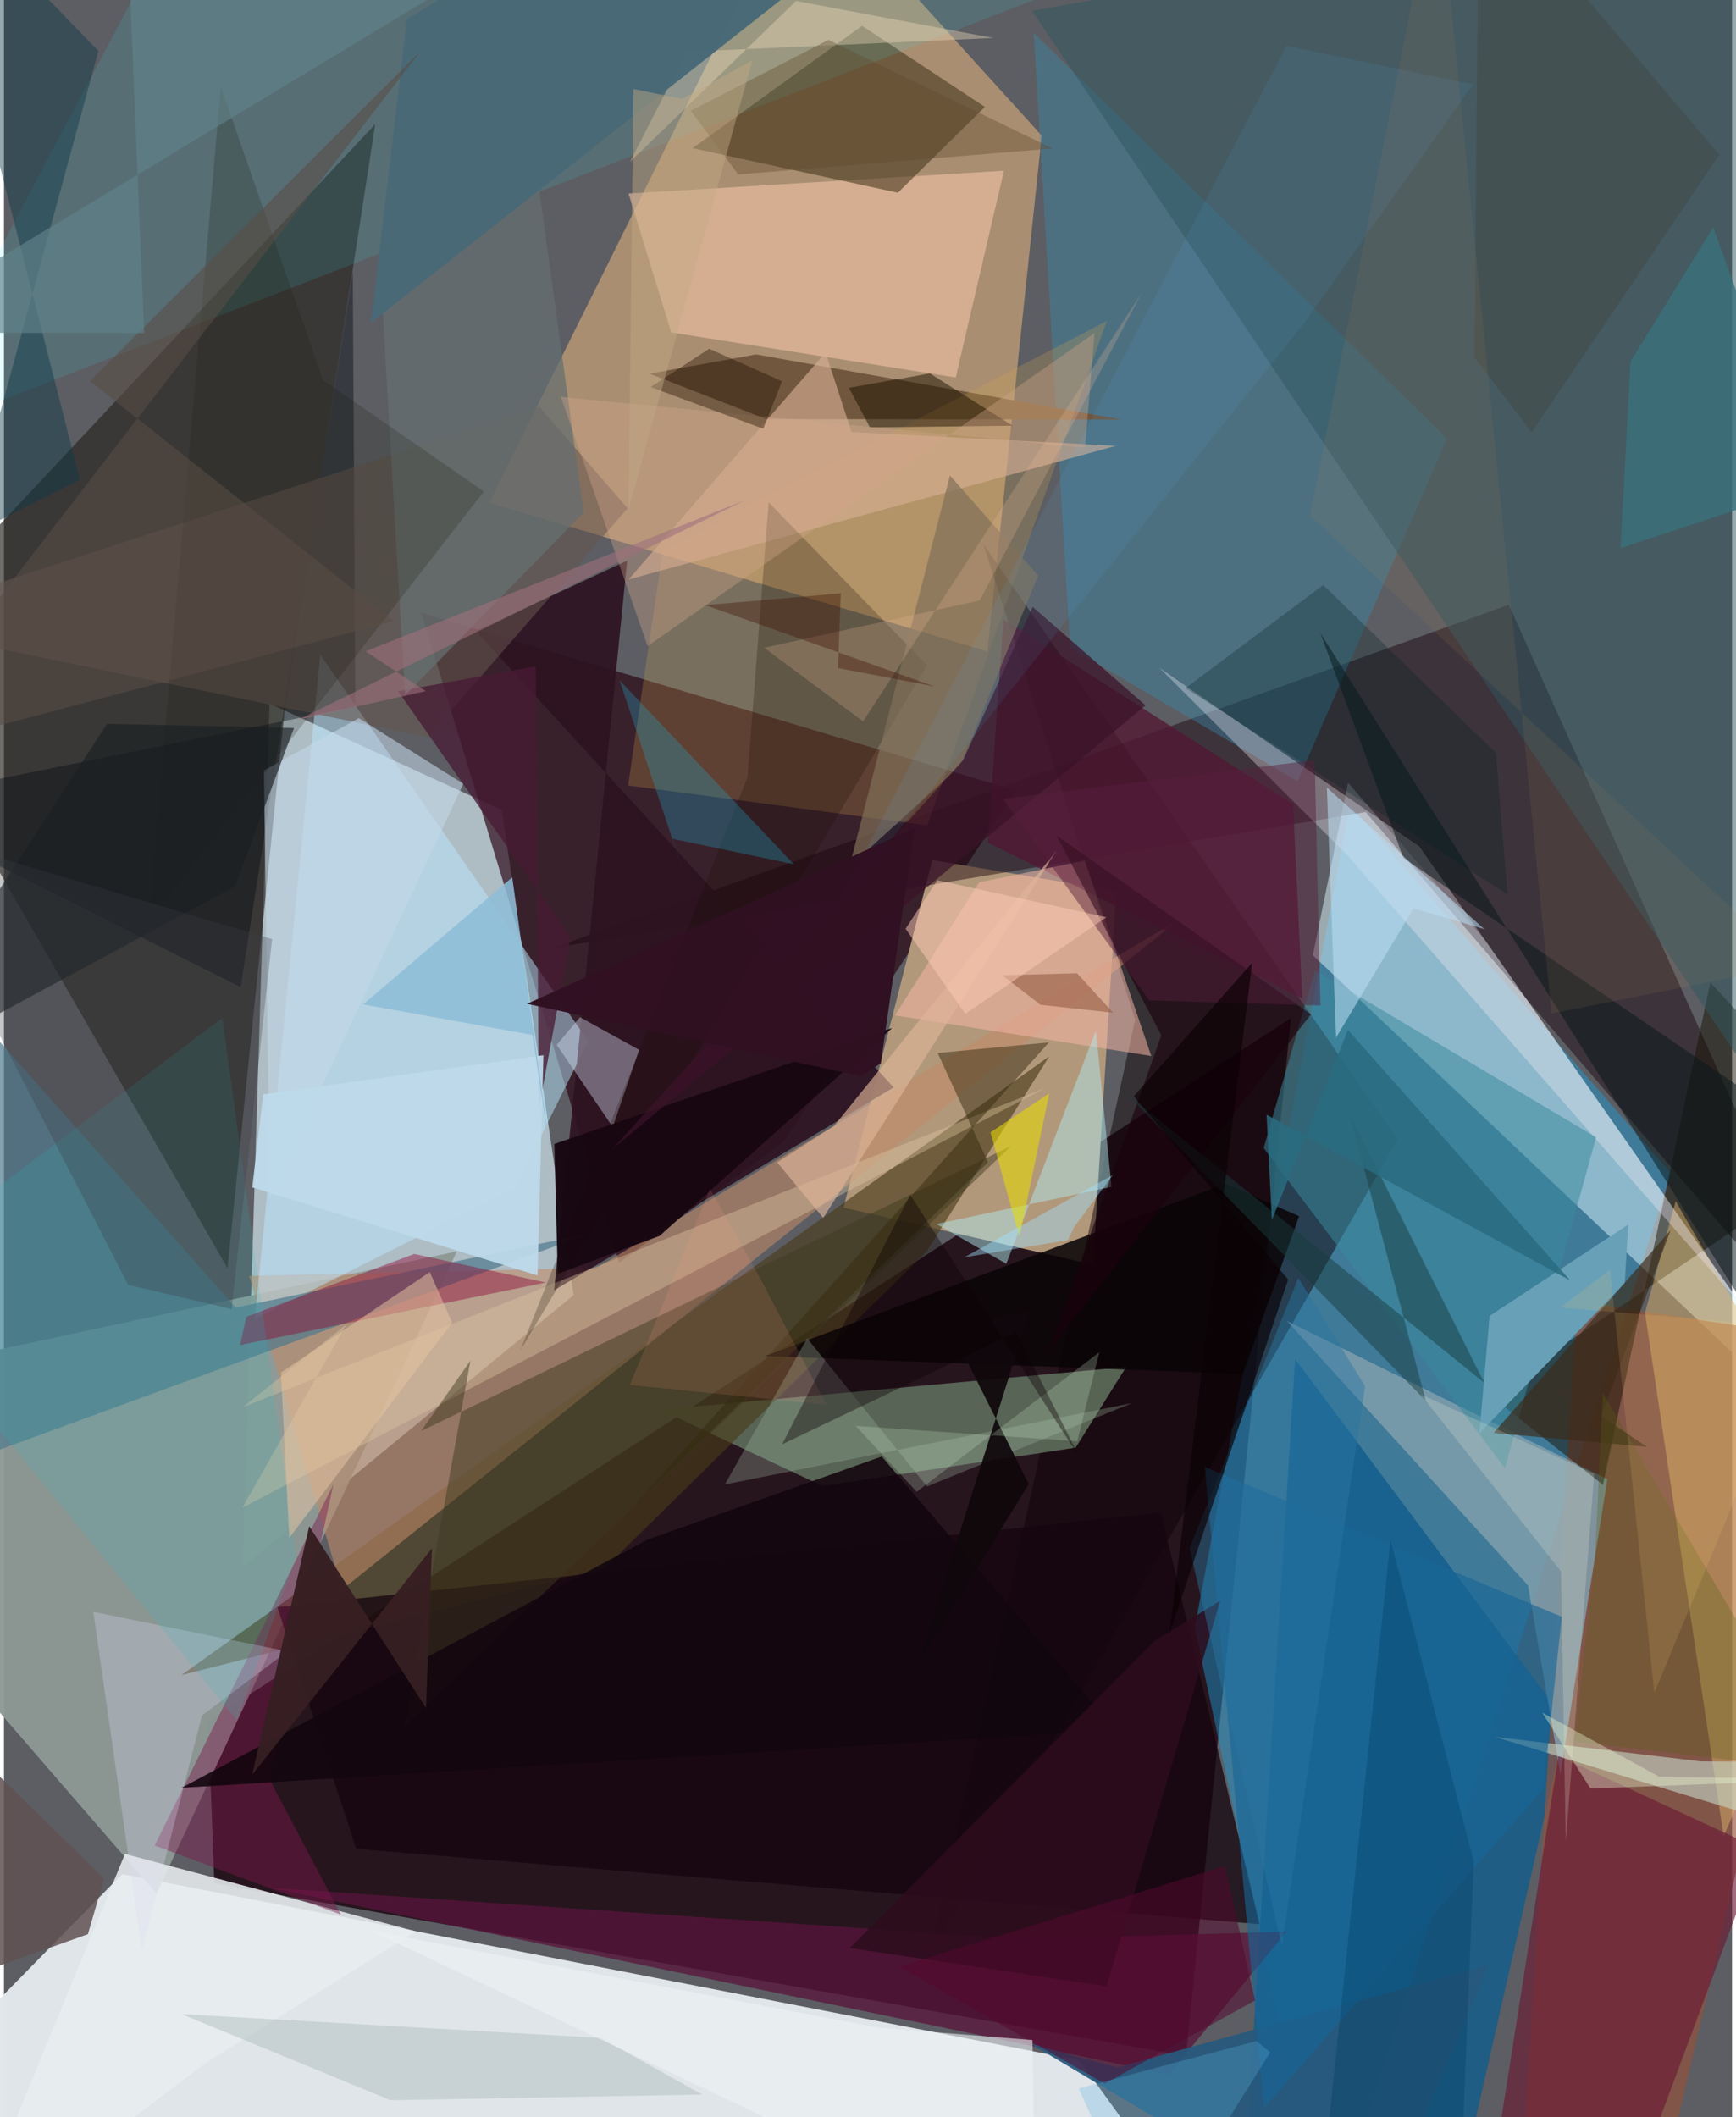 <svg xmlns="http://www.w3.org/2000/svg" width="228" height="278" viewBox="0 0 836 1024"><path fill="#5c5e63" d="M0 0h836v1024H0z"/><path fill="#e1e6ea" fill-opacity=".988" d="M-62 1027.786L57.148 906.422l463.238 90.113 64.48 89.465z"/><path fill="#19020c" fill-opacity=".784" d="M571.874 994.46l-470.096-83.547-2.974-78.392 523.808-340.087z"/><path fill="#ccdde7" fill-opacity=".737" d="M275.569 626.42L240.84 391.75l-112.343-51.445-13.038 417.701z"/><path fill="#e1b07b" fill-opacity=".584" d="M475.758 315.053l26.296-249.469L386.392-62 234.774 243.095z"/><path fill="#1b9cda" fill-opacity=".451" d="M806.442 567.365L651.186 389.258 576.05 787.244 639.531 1086z"/><path fill="#280311" fill-opacity=".663" d="M489.628 382.37l-287.717-85.94 95.698 314.342 79.745-58.755z"/><path fill="#b2987b" d="M406.193 584.084l42.893-168.111 89.011 14.95-11.227 180.733z"/><path fill="#8d9895" fill-opacity=".957" d="M-62 759.008L73.787 915.892l145.32-310.654L-62 665.512z"/><path fill="#292622" fill-opacity=".667" d="M179.63 60.01L-62 317.72l170.142 295.694 27.7-270.454z"/><path fill="#ddf6ff" fill-opacity=".494" d="M898 712.875L633.224 462.028l17.004-83.461 66.282 76.168z"/><path fill="#1a030d" fill-opacity=".459" d="M658.736 392.77L898 670.797 727.988 292.498 265.375 458.584z"/><path fill="#0d0005" fill-opacity=".482" d="M447.72 946.237l99.528-453.036-73.47-230.074L674.24 551.17z"/><path fill="#5b6858" fill-opacity=".949" d="M542.876 661.164L317.432 681.82l78.548 36.897 122.472-18.53z"/><path fill="#105c8c" fill-opacity=".792" d="M598.165 1086l110.041-44.614 47.467-208.644-131.041-175.358z"/><path fill="#96513a" fill-opacity=".647" d="M761.052 629.533L732.072 1086h63.389L898 650.075z"/><path fill="#483a19" fill-opacity=".624" d="M85.789 810.207l419.917-299.33-59.386 94.475-155.543 152.995z"/><path fill="#bf8a68" fill-opacity=".58" d="M163.512 768.895L569.044 444.31 286.714 613.2l-168.092 3.888z"/><path fill="#388caf" fill-opacity=".388" d="M625.838 377.909l-110.072-64.642-17.561-297.27 199.904 196.147z"/><path fill="#bce9ff" fill-opacity=".486" d="M121.34 637.868l31.71-321.139 129.597 186.862-35.5 71.262z"/><path fill="#fccbac" fill-opacity=".533" d="M483.766 82.583l-23.315 99.97-137.646-21.746-20.674-67.2z"/><path fill="#413419" fill-opacity=".549" d="M474.563 51.72L415.13 12.494 333.153 71.68l99.297 21.55z"/><path fill="#809eac" fill-opacity=".847" d="M752.985 857.877l-15.698-91.047-116.578-127.887 154.975 76.47z"/><path fill="#6f563e" fill-opacity=".988" d="M363.837 171.41l176.911 31.528-172.045-.254-56.428-21.959z"/><path fill="#2d1220" fill-opacity=".91" d="M301.474 271.191l-35.319 352.887 164.263-98.115-202.11-220.784z"/><path fill="#151000" fill-opacity=".482" d="M773.555 718.133l51.961-242.855L898 553.673 718.61 674.705z"/><path fill="#16050f" fill-opacity=".757" d="M607.443 930.66l-437.067-36.442-38.11-116.907 427.465-45.714z"/><path fill="#e2b76a" fill-opacity=".455" d="M793.888 634.998l38.045 253.123L898 736.277l-89.256-155.339z"/><path fill="#d4a34f" fill-opacity=".247" d="M446.594 399.16l86.913-243.843L318.68 266.448 301.943 379.9z"/><path fill="#2f5860" fill-opacity=".498" d="M877 567.854L497.317 5.26 875.155-62 898 341.165z"/><path fill="#6b1834" fill-opacity=".631" d="M791.956 1049.195l-72.059 3.927 32.134-203.853 97.625 45.144z"/><path fill="#4d798b" fill-opacity=".69" d="M112.079 632.441L-62 436.277l20.935 279.148 324.837-118.978z"/><path fill="#511732" fill-opacity=".765" d="M623.635 388.956l-140.133-89.434-7.483 108.035 152.09 75.319z"/><path fill="#f6b7a6" fill-opacity=".533" d="M555.044 510.756l-32.166-94.529-51.106 10.537-40.679 64.311z"/><path fill="#f6eef9" fill-opacity=".333" d="M684.694 409.422L559.016 323.04l90.407 90.114 190.79 217.785z"/><path fill="#000810" fill-opacity=".4" d="M-62 388.791l232.03-47.054-1.289-210.336-54.263 346.02z"/><path fill="#e8ecef" fill-opacity=".878" d="M58.54 896.68L-19.35 1086l116.977-88.259 101.69-63.59z"/><path fill="#58143b" fill-opacity=".749" d="M128.988 913.05l364.026 24.913 127.442-3.715-56.92 69.098z"/><path fill="#30edff" fill-opacity=".11" d="M511.48-5.125L-62 217.143v16.804L76.387-27.278z"/><path fill="#c6d4c5" fill-opacity=".612" d="M721.073 840.039l123.86 37.714 46.427-25.26-70.555-.583z"/><path fill="#dce6fe" fill-opacity=".388" d="M307.289 507.785l-28.618-15.795-11.269 13.382 27.11 39.706z"/><path fill="#3a8a9f" fill-opacity=".525" d="M770.239 550.058l-135.978-80.779-24.852 85.967 116.739 154.912z"/><path fill="#d7af95" fill-opacity=".627" d="M537.936 215.64l-127.896-6.682-12.575-38.487-95.297 109.81z"/><path fill="#65554e" fill-opacity=".553" d="M301.696 245.83L205.08 356.538-62 301.407l320.982-104.689z"/><path fill="#ddc6a2" fill-opacity=".388" d="M165.65 640.567l-50.13 40.047 388.605-154.555L115.39 729.19z"/><path fill="#67a0b7" d="M785.778 592.26l-1.674 28.38-70.325 72.567 4.928-56.739z"/><path fill="#b0e9ec" fill-opacity=".49" d="M528.262 498.476l-43.363 112.76-33.76-19.212 84.67-17.997z"/><path fill="#3c391f" fill-opacity=".467" d="M487.223 554.283L193.594 835.145l32.052-177.044-23.86 34.083z"/><path fill="#161000" fill-opacity=".243" d="M369.938 242.948l76.602 78.8-196.632 331.247 109.782-277.06z"/><path fill="#0b0507" fill-opacity=".875" d="M368.286 655.86l231.04 8.68 27.222-76.283-35.488-15.793z"/><path fill="#1b000d" fill-opacity=".608" d="M632.32 490.566L505.281 654.003l54.616-153.25-50.717-96.644z"/><path fill="#8d0b35" fill-opacity=".439" d="M114.243 650.563l3.01-13.666 81.23-30.391 63.598 13.793z"/><path fill="#28587c" fill-opacity=".941" d="M538.405 999.977l179.952-49.555L660.817 1086l-164.232-97.538z"/><path fill="#0b3846" fill-opacity=".435" d="M-18.207 259.718L45.692 24.682l-84-86.682 75.063 294.065z"/><path fill="#7c174c" fill-opacity=".443" d="M159.412 717.853L72.928 892.594l90.081 33.432-34.671-65.678z"/><path fill="#c5d8e8" fill-opacity=".576" d="M171.673 347.334l50.54 31.749-93.585 200.328-2.869-206.78z"/><path fill="#deb599" fill-opacity=".647" d="M401.528 544.642l-27.483 17.521 22.303 26.867 113.03-177.813z"/><path fill="#dddbf5" fill-opacity=".286" d="M137.09 798.71l-93.873-19.13 23.52 163.621L95.756 829.77z"/><path fill="#9cb2a1" fill-opacity=".314" d="M348.77 717.96l196.913-39.335-99.158 40.318-57.934-71.623z"/><path fill="#342a0e" fill-opacity=".471" d="M301.848 731.389l203.692-227.22-53.843 5.131 24.33 52.817z"/><path fill="#09181a" fill-opacity=".518" d="M873.045 680.488L636.76 306.038l40.257 108.943 161.75 110.088z"/><path fill="#481a35" fill-opacity=".769" d="M258.746 536.214l-1.462-213.955-66.577 12.097 83.41 119.024z"/><path fill="#21c7c1" fill-opacity=".145" d="M141.315 753.136l-35.668-260.762L-62 618.605l174.772 213.5z"/><path fill="#180811" fill-opacity=".973" d="M317.183 597.773l112.566-100.6-163.492 56.12 1.642 62.787z"/><path fill="#183c3e" fill-opacity=".478" d="M716.173 668.838L542.829 528.754 687.85 677.51l-36.944-138.73z"/><path fill="#1dacd0" fill-opacity=".286" d="M382.127 418.012l-84.325-88.992 30.678 92.282-5.042-15.61z"/><path fill="#656f70" fill-opacity=".741" d="M182.274 134.089l11.776 202.253 86.42-88.51-22.077-159.933z"/><path fill="#13060e" fill-opacity=".89" d="M537.956 836.77L424.648 704.464l-113.119 40.12L85.95 864.686z"/><path fill="#e7c5a2" fill-opacity=".506" d="M206.02 615.229l10.8 24.517-78.773 104.07L134 663.847z"/><path fill="#186696" fill-opacity=".62" d="M609.565 1019.63l135.133-154.404 8.959-83.228-172.73-72.528z"/><path fill="#ecdaba" fill-opacity=".396" d="M478.567 18.362l-148.374 6.665-27.321 53.285L383.179.472z"/><path fill="#1b190e" fill-opacity=".204" d="M232.16 237.688L69.895 446.296l34.997-404.43 49.44 141.957z"/><path fill="#bddaea" fill-opacity=".941" d="M260.985 510.36L125.41 529.307l-5.303 45.01 138.024 42.572z"/><path fill="#3d2a19" fill-opacity=".667" d="M806.271 595.002l-85.604 98.064 74.169 6.734-22.113-14.86z"/><path fill="#bbddf3" fill-opacity=".557" d="M716.156 449.386l-34.212-10.077-37.534 62.59-4.427-121.003z"/><path fill="#1e1200" fill-opacity=".494" d="M487.952 205.886l-40.02-25.268-39.174 6.955 10.175 19.125z"/><path fill="#93a7a5" fill-opacity=".314" d="M85.849 974.132l101.139 41.666 150.803-2.747-49.037-27.366z"/><path fill="#d4a68a" fill-opacity=".361" d="M311.37 312.484l-41.964-120.53 253.62 24.605 4.533-55.452z"/><path fill="#e7dd01" fill-opacity=".557" d="M477.235 547.66l14.064 50.639 14.375-69.486-37.888 25.161z"/><path fill="#816f58" fill-opacity=".694" d="M409.035 419.15l53.66-48.894 37.573-91.82-42.63-48.48z"/><path fill="#1b1f23" fill-opacity=".647" d="M-62 522.367L49.873 350.072l90.463 2.023-28.641 76.687z"/><path fill="#361f22" fill-opacity=".98" d="M204.177 826.103l2.898-77.241-86.97 109.473 27.58-120.162z"/><path fill="#3a1328" fill-opacity=".725" d="M552.25 341.124l-54.6-47.588-33.58 74.038-169.706 188.188z"/><path fill="#230f00" fill-opacity=".4" d="M376.422 184.424l-9.096 22.948-54.475-20.18 28.327-18.522z"/><path fill="#4a6977" fill-opacity=".969" d="M297.198-53.446L194.943 9.242l-17.403 146.93L454.433-62z"/><path fill="#002024" fill-opacity=".271" d="M638.22 282.954l83.564 81.252 5.608 68.458-155.749-99.867z"/><path fill="#0f080b" fill-opacity=".933" d="M496.248 634.129l-54.231 171.437 53.762-87.792-38.266-76.094z"/><path fill="#3a717c" fill-opacity=".804" d="M786.891 174.854l40-64.85 45.396 125.371-90.246 29.714z"/><path fill="#fbf7e0" fill-opacity=".2" d="M769.309 712.84l-13.735 178.045-2.303-130.853-67.942-85.662z"/><path fill="#571f3c" fill-opacity=".467" d="M636.876 486.343l-2.79-118.705-150.889 18.754 70.854 97.425z"/><path fill="#8cbdd8" fill-opacity=".847" d="M245.889 424.344l-72.128 61.438 81.913 14.796 9.36 61.874z"/><path fill="#2d0c1c" fill-opacity=".855" d="M588.356 774.269l-54.91 186.486-124.247-18.582 147.425-148.51z"/><path fill="#566112" fill-opacity=".29" d="M773.473 673.82l107.734 182.852-121.524-14.362 10.066-90.005z"/><path fill="#ecbf9a" fill-opacity=".224" d="M415.636 348.91l-47.84-35.6 104.307-22.92 78.076-148.305z"/><path fill="#59baff" fill-opacity=".086" d="M710.63 40.85l-81.238 114.82-228.285 285.677L620.464 22.163z"/><path fill="#a1e1fc" fill-opacity=".431" d="M517.784 593.375l-3.118 6.424-50.034 8.31 71.834-39.818z"/><path fill="#615153" fill-opacity=".851" d="M-59.127 803.438L48.456 908.591l-7.841 26.906-42.472 15.111z"/><path fill="#965c43" fill-opacity=".596" d="M501.474 486.002l-18.532-14.306 36.202-.97 17.46 19.098z"/><path fill="#ffccb5" fill-opacity=".498" d="M451.526 425.722l81.825 17.929-68.242 46.699-28.927-41.129z"/><path fill="#003d63" fill-opacity=".31" d="M638 1054.414L703.564 1086l7.47-185.589-40.25-155.595z"/><path fill="#594d44" fill-opacity=".561" d="M41.611 184.32l146.82 116.11L-62 366.634 201.618 24.636z"/><path fill="#3a3e45" fill-opacity=".294" d="M-54.317 399.448l184.049 54.79-19.596 178.928-50.033-11.723z"/><path fill="#2976a3" fill-opacity=".451" d="M658.47 670.42l-32.301-52.317-52.626 130.692 44.699 192.307z"/><path fill="#a0707c" fill-opacity=".584" d="M358.441 241.953l-183.463 73.08 29.042 19.249-61.435 13.74z"/><path fill="#c3e5c5" fill-opacity=".247" d="M412.042 689.652l107.185 7.441 10.677-43.07-88.331 67.506z"/><path fill="#443f32" fill-opacity=".314" d="M713.587-62l-2.234 234.928L739.07 209.1l90.754-134.275z"/><path fill="#fcce73" fill-opacity=".145" d="M776.974 614.064l-24.115 18.38 118.882 9.86-73.342 176.515z"/><path fill="#420f00" fill-opacity=".361" d="M404.845 286.968l-65.632 5.712 111 39.332-46.727-8.879z"/><path fill="#618189" fill-opacity=".667" d="M307.346-62H58.572l9.255 223.092-129.827-.16z"/><path fill="#301122" fill-opacity=".988" d="M414.655 520.519l9.564-6.295 16.251-113.66-187.416 84.95z"/><path fill="#0a0004" fill-opacity=".647" d="M563.75 790.5l57.531-171.665-74.726-88.586 57.31-64.61z"/><path fill="#5d4729" fill-opacity=".365" d="M398.87 19.286l108.459 52.53-152.113 12.57-22.954-30.805z"/><path fill="#c1a983" fill-opacity=".451" d="M328.021 47.862l34.041-18.672-60.002 217.673 2.48-203.823z"/><path fill="#54092f" fill-opacity=".529" d="M433.17 951.222l99.405 56.562 72.664-40.262-14.547-65.04z"/><path fill="#edf1f5" fill-opacity=".604" d="M499.131 1086L177.473 933.806l245.707 46.917 74.383 5.981z"/><path fill="#ff9f83" fill-opacity=".133" d="M341.586 574.947l23.508 41.968 32.79 62.482-95.078-9.543z"/><path fill="#a47c57" fill-opacity=".129" d="M748.735 490.178l116.616-23.324L631.86 249.306 693.615-62z"/><path fill="#ecfbd5" fill-opacity=".376" d="M744.212 828.383l57.082 31.256 96.706.435-130.494 4.961z"/><path fill="#5db5e1" fill-opacity=".275" d="M605.84 987.174l-85.905 22.949L554.197 1086l58.405-93.382z"/><path fill="#2a6c80" fill-opacity=".847" d="M757.76 619.339l-146.933-80.19 2.553 50.94 36.798-91.952z"/><path fill="#0b0005" fill-opacity=".38" d="M438.414 577.89l-61.987 120.717L489.7 644.324l31.147 61.431z"/></svg>